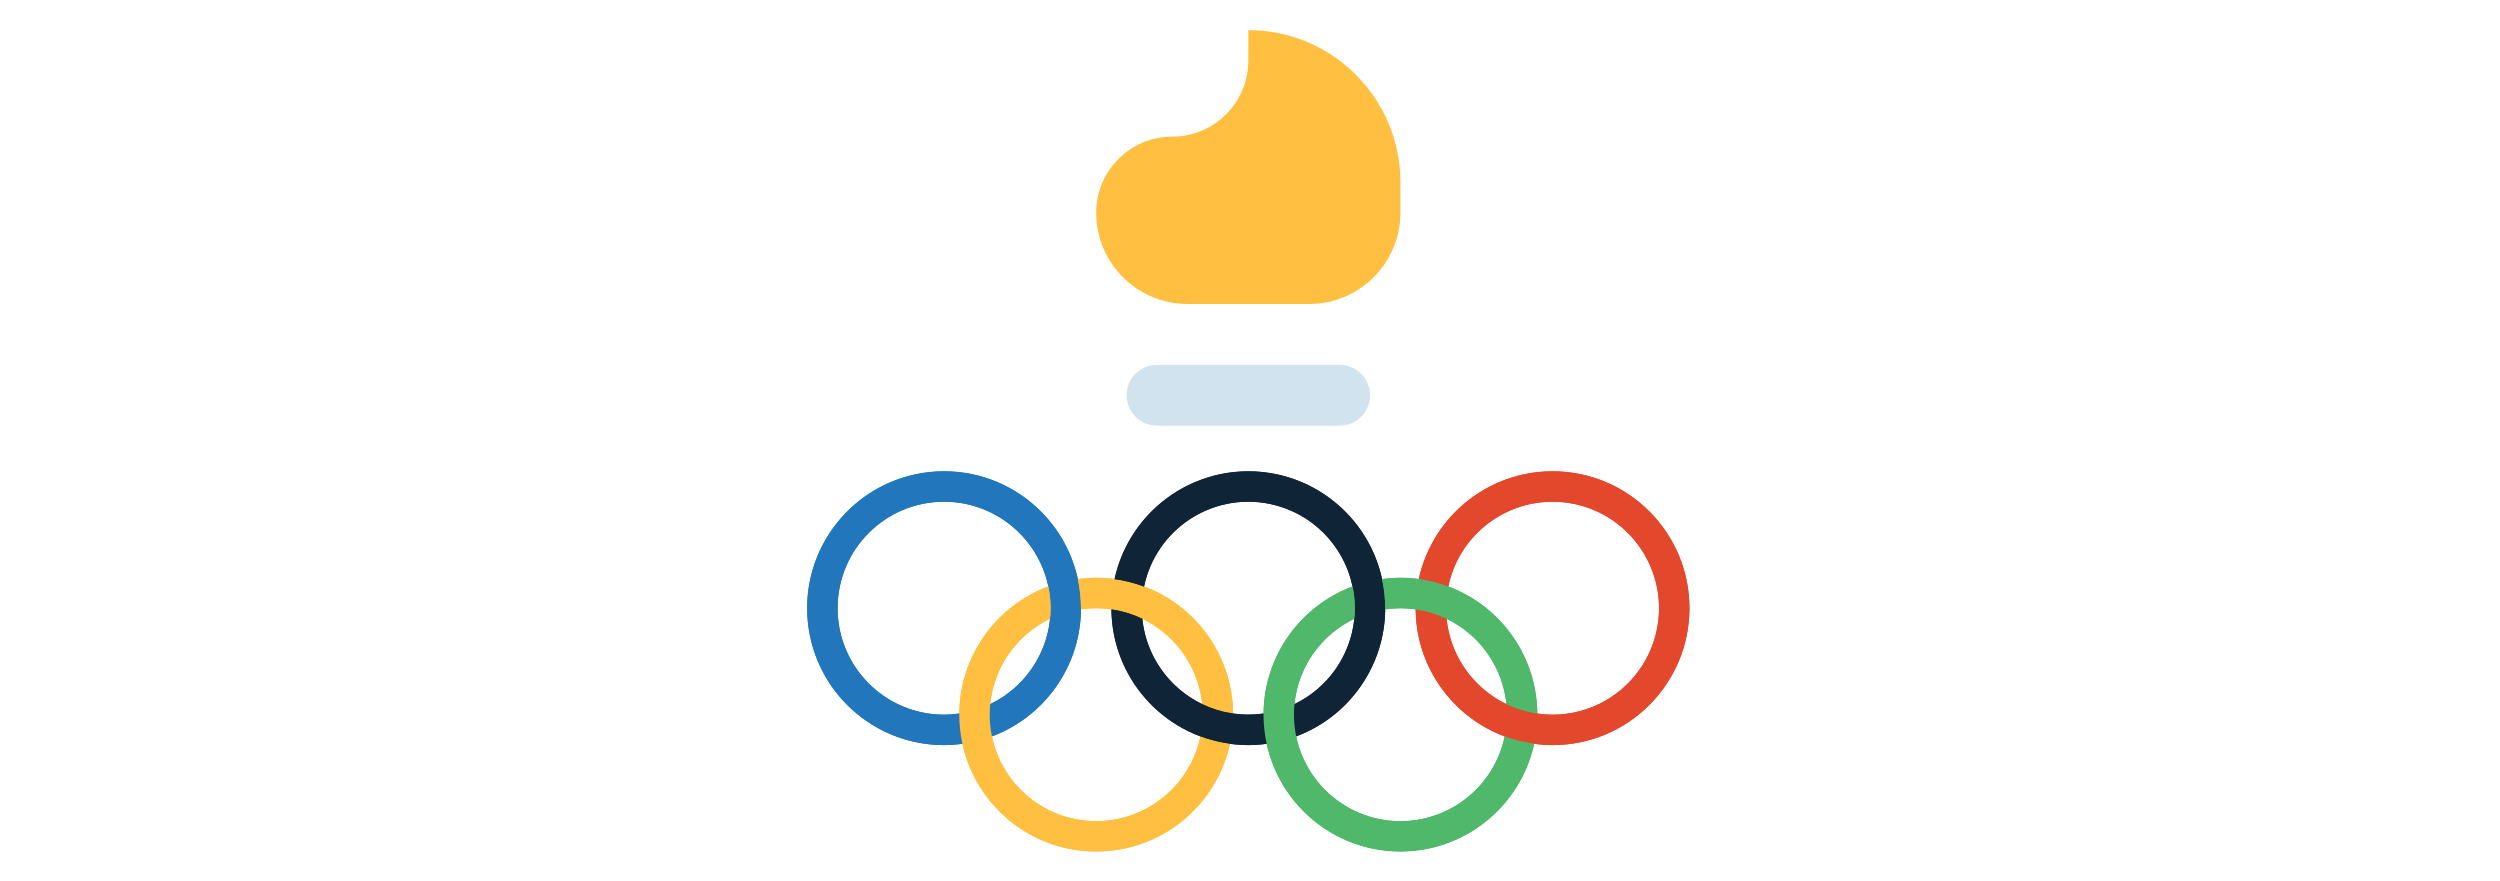 <svg height="180pt" viewBox="1 -17 512 511" width="511pt" xmlns="http://www.w3.org/2000/svg"><path d="m344.289 477.148c-43.871 0-79.441-35.566-79.441-79.441s35.57-79.441 79.441-79.441c43.875 0 79.441 35.566 79.441 79.441-.047 43.855-35.586 79.395-79.441 79.441zm0-141.23c-34.121 0-61.785 27.664-61.785 61.789s27.664 61.785 61.785 61.785c34.125 0 61.789-27.66 61.789-61.785-.039-34.109-27.68-61.75-61.789-61.789zm0 0" fill="#4fb86a"/><path d="m432.559 415.359c-43.875 0-79.441-35.566-79.441-79.441 0-43.871 35.566-79.441 79.441-79.441s79.441 35.57 79.441 79.441c-.047 43.855-35.586 79.395-79.441 79.441zm0-141.227c-34.125 0-61.789 27.66-61.789 61.785s27.664 61.789 61.789 61.789 61.789-27.664 61.789-61.789c-.039-34.105-27.68-61.746-61.789-61.785zm0 0" fill="#e3472c"/><path d="m167.754 477.148c-43.875 0-79.441-35.566-79.441-79.441s35.566-79.441 79.441-79.441 79.441 35.566 79.441 79.441c-.047 43.855-35.586 79.395-79.441 79.441zm0-141.23c-34.125 0-61.789 27.664-61.789 61.789s27.664 61.785 61.789 61.785 61.789-27.66 61.789-61.785c-.039-34.109-27.68-61.75-61.789-61.789zm0 0" fill="#ffbf41"/><path d="m79.484 415.359c-43.871 0-79.438-35.566-79.438-79.441 0-43.871 35.566-79.441 79.438-79.441 43.875 0 79.441 35.57 79.441 79.441-.047 43.855-35.586 79.395-79.441 79.441zm0-141.227c-34.121 0-61.785 27.66-61.785 61.785s27.664 61.789 61.785 61.789c34.125 0 61.789-27.664 61.789-61.789-.039-34.105-27.68-61.746-61.789-61.785zm0 0" fill="#2276bb"/><path d="m256.023 415.359c-43.875 0-79.441-35.566-79.441-79.441 0-43.871 35.566-79.441 79.441-79.441s79.441 35.57 79.441 79.441c-.051 43.855-35.59 79.395-79.441 79.441zm0-141.227c-34.125 0-61.789 27.66-61.789 61.785s27.664 61.789 61.789 61.789 61.785-27.664 61.785-61.789c-.039-34.105-27.676-61.746-61.785-61.785zm0 0" fill="#0f2537"/><path d="m106.285 391.527c-.211 2.055-.32 4.117-.32 6.18.004 4.215.434 8.422 1.289 12.551 30.789-11.504 51.32-40.762 51.672-73.625-6.223.895-12.273 2.742-17.934 5.48-2.199 21.383-15.34 40.09-34.707 49.414zm0 0" fill="#2276bb"/><path d="m88.312 396.992c-2.922.449-5.871.691-8.828.715-34.121 0-61.785-27.664-61.785-61.789s27.66-61.785 61.785-61.785c29.289 0 54.551 20.559 60.5 49.234 5.523-2.07 11.262-3.512 17.109-4.301-9.309-42.875-51.609-70.09-94.484-60.781-42.879 9.305-70.09 51.609-60.785 94.484 7.93 36.539 40.27 62.605 77.66 62.59 3.57-.023 7.133-.293 10.664-.801-1.207-5.539-1.824-11.188-1.836-16.852 0-.238 0-.469 0-.715zm0 0" fill="#2276bb"/><path d="m167.754 459.492c-34.125 0-61.789-27.66-61.789-61.785 0-2.062.109-4.125.32-6.18 2.188-21.379 15.312-40.094 34.672-49.43.211-2.051.316-4.113.316-6.18 0-4.215-.434-8.422-1.289-12.551-30.785 11.504-51.32 40.762-51.672 73.625v.715c.07 43.875 35.695 79.383 79.57 79.312 37.281-.062 69.508-26.039 77.477-62.461-5.844-.789-11.582-2.23-17.105-4.301-5.988 28.652-31.227 49.195-60.5 49.234zm0 0" fill="#ffbf41"/><path d="m195.523 323.367c-12.227-4.719-25.465-6.199-38.434-4.301 1.211 5.539 1.824 11.188 1.836 16.852v.715c12.168-1.766 24.586.145 35.664 5.48 19.355 9.336 32.484 28.051 34.672 49.434 5.66 2.727 11.711 4.562 17.934 5.445-.352-32.863-20.887-62.121-51.672-73.625zm0 0" fill="#ffbf41"/><g fill="#0f2537"><path d="m264.848 396.992c-12.164 1.766-24.582-.145-35.66-5.48-19.359-9.336-32.484-28.051-34.672-49.434-5.66-2.727-11.711-4.562-17.934-5.445.395 39.438 29.66 72.613 68.742 77.926 7.066 1.07 14.258 1.07 21.324 0-1.195-5.539-1.801-11.188-1.801-16.852 0-.238 0-.469 0-.715zm0 0"/><path d="m282.82 391.527c-.211 2.055-.316 4.117-.316 6.18 0 4.215.434 8.422 1.289 12.551 30.785-11.504 51.32-40.762 51.672-73.625-6.227.895-12.277 2.742-17.938 5.48-2.199 21.383-15.34 40.09-34.707 49.414zm0 0"/><path d="m256.023 256.477c-37.355.059-69.641 26.098-77.605 62.594 5.844.785 11.582 2.23 17.105 4.297 6.934-33.414 39.641-54.879 73.055-47.945 24.105 5.004 42.941 23.84 47.945 47.945 5.523-2.066 11.262-3.508 17.105-4.297-7.969-36.496-40.25-62.535-77.605-62.594zm0 0"/></g><path d="m432.559 256.477c-37.355.059-69.641 26.098-77.605 62.594 5.844.785 11.582 2.23 17.105 4.297 6.934-33.414 39.641-54.879 73.051-47.949 33.414 6.934 54.883 39.641 47.949 73.051-5.949 28.676-31.215 49.238-60.5 49.238-9.273-.098-18.418-2.207-26.797-6.18-19.359-9.336-32.484-28.051-34.672-49.43-5.676-2.734-11.734-4.578-17.973-5.465.395 39.438 29.664 72.613 68.742 77.926 3.547.508 7.121.777 10.699.801 43.875 0 79.441-35.566 79.441-79.441 0-43.871-35.566-79.441-79.441-79.441zm0 0" fill="#e3472c"/><path d="m372.059 323.367c-12.227-4.719-25.465-6.199-38.43-4.301 1.207 5.539 1.824 11.188 1.836 16.852v.715c12.168-1.766 24.582.145 35.66 5.48 19.359 9.336 32.484 28.051 34.672 49.434 5.664 2.727 11.711 4.562 17.938 5.445-.355-32.863-20.887-62.121-51.676-73.625zm0 0" fill="#4fb86a"/><path d="m404.789 410.258c-6.934 33.414-39.641 54.879-73.051 47.945-28.676-5.949-49.234-31.211-49.234-60.496-.004-2.062.105-4.125.316-6.18 2.188-21.379 15.312-40.094 34.672-49.43.211-2.051.316-4.113.316-6.18 0-4.215-.434-8.422-1.289-12.551-30.785 11.504-51.32 40.762-51.672 73.625v.715c.074 43.875 35.699 79.383 79.57 79.312 37.285-.062 69.508-26.039 77.477-62.461-5.844-.789-11.582-2.23-17.105-4.301zm0 0" fill="#4fb86a"/><path d="m291.328 159.383h-70.613c-29.25 0-52.961-23.711-52.961-52.961 0-24.375 19.758-44.133 44.133-44.133s44.137-19.762 44.137-44.137v-17.652c48.75 0 88.266 39.52 88.266 88.27v17.652c0 29.25-23.711 52.961-52.961 52.961zm0 0" fill="#ffbf41"/><path d="m203.062 194.691h105.922c9.75 0 17.652 7.902 17.652 17.652s-7.902 17.652-17.652 17.652h-105.922c-9.75 0-17.656-7.902-17.656-17.652s7.906-17.652 17.656-17.652zm0 0" fill="#d1e3ee"/></svg>